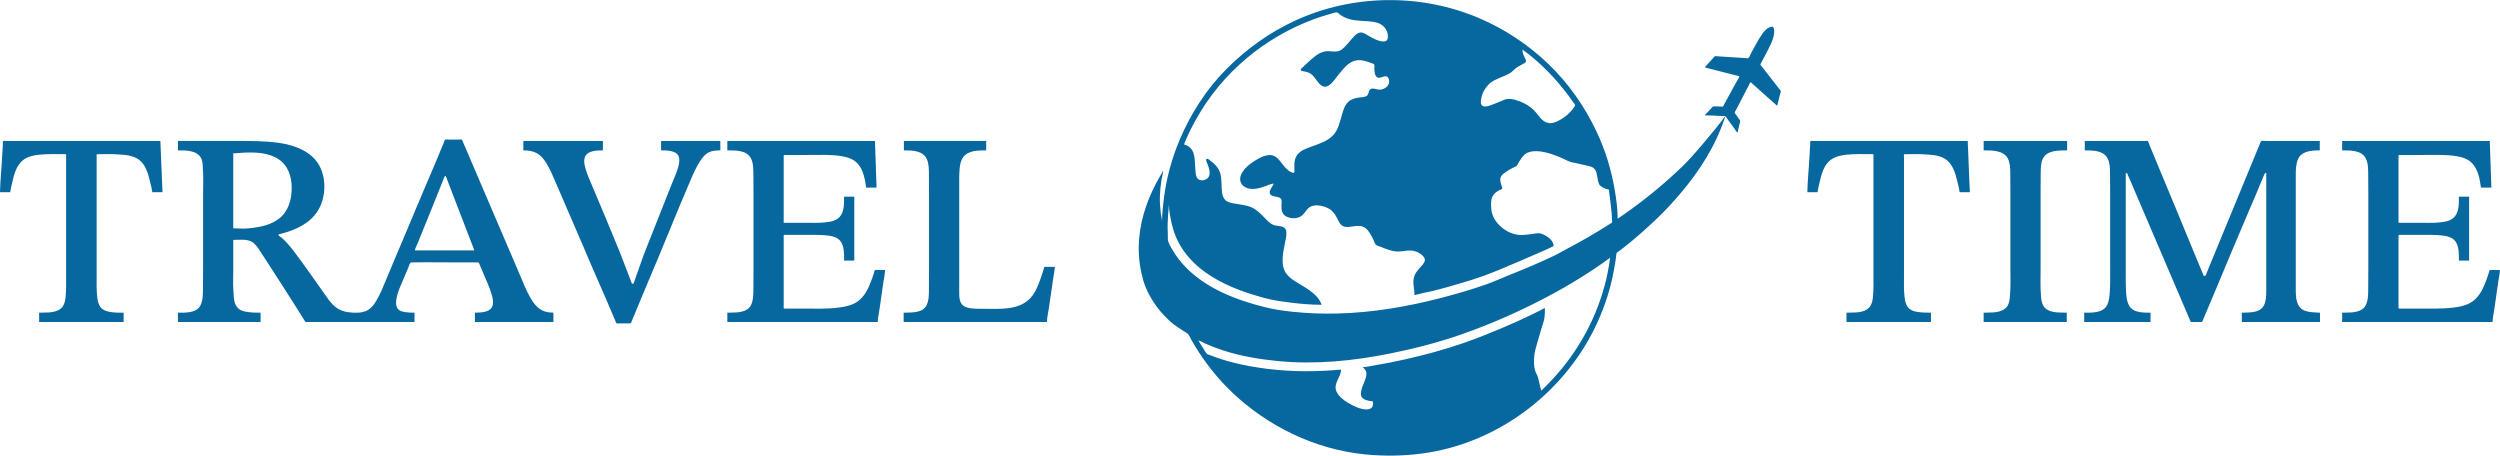 <?xml version="1.0" encoding="UTF-8" standalone="no"?>
<!-- Created with Inkscape (http://www.inkscape.org/) -->

<svg
   version="1.1"
   id="svg1"
   width="23229.867"
   height="4234.667"
   viewBox="0 0 23229.867 4234.667"
   xmlns="http://www.w3.org/2000/svg"
   xmlnsSvg="http://www.w3.org/2000/svg">
  <defs
     id="defs1" />
  <g
     id="g1">
    <path
       style="fill:#07679f;stroke:none"
       d="m 10797.867,2050.133 h -1.067 c -0.961,-22.272 -7.829,-44.974 -10.501,-67.2 -6.259,-52.078 -10.957,-105.338 -8.657,-157.867 2.222,-50.753 6.472,-101.147 14.277,-151.467 4.437,-28.607 14.272,-57.679 16.615,-86.4 h -1.067 c -19.747,37.102 -42.463,72.645 -62.1,109.867 -35.868,67.985 -67.128,138.78 -92.895,211.2 -71.584,201.196 -93.274,416.882 -47.057,626.133 10.228,46.312 22.921,93.668 40.997,137.6 21.764,52.895 50.921,103.047 82.836,150.4 34.472,51.145 75.326,98.297 119.819,140.842 18.459,17.651 36.968,36.242 57.6,51.418 30.596,22.504 63.328,42.668 94.933,63.74 12.031,8.021 32.16,17.113 40.571,28.899 12.246,17.16 20.841,38.108 31.346,56.434 21.944,38.281 44.594,76.223 68.886,113.067 86.94,131.857 187.648,255.544 301.864,364.758 334.172,319.539 774.272,533.905 1236.267,580.128 178.018,17.811 354.768,15.753 532.266,-7.587 690.391,-90.782 1307.267,-549.763 1609.324,-1174.099 69.699,-144.065 124.223,-296.972 158.758,-453.333 12.185,-55.173 22.274,-110.571 30.933,-166.4 2.528,-16.299 4.153,-32.731 6.4,-49.067 0.775,-5.636 0.07,-14.234 3.377,-19.015 8.631,-12.469 27.844,-21.979 39.742,-31.343 30.031,-23.635 60.132,-47.169 89.6,-71.509 89.641,-74.04 175.236,-152.019 259.2,-232.309 69.769,-66.717 134.908,-139.037 197.786,-212.225 183.944,-214.104 336.657,-453.252 423.014,-723.2 -11.465,6.737 -20.831,25.659 -28.923,36.267 -20.617,27.022 -41.718,53.712 -63.264,80 -74.221,90.56 -149.438,180.887 -227.995,267.733 -55.435,61.285 -116.719,118.666 -177.952,174.048 -157.833,142.751 -324.905,273.316 -501.333,392.352 0,-86.912 -12.378,-175.61 -26.581,-261.333 -31.186,-188.213 -87.312,-373.527 -168.852,-546.133 -111.024,-235.015 -261.688,-451.449 -449.9,-631.425 -186.485,-178.324 -403.676,-322.826 -641.067,-424.119 -540.95,-230.822 -1172.773,-224.397 -1707.733,21.207 -239.65,110.025 -452.677,262.481 -638.934,448.737 -188.301,188.302 -336.062,419.558 -438.853,664.533 -73.175,174.394 -123.342,360.41 -145.846,548.267 -7.858,65.601 -15.834,132.323 -15.834,198.4 m 1036.8,-344.533 c -0.807,7.88 -5.912,14.591 -9.76,21.333 -10.937,19.158 -33.334,47.949 -25.669,71.467 4.036,12.385 17.355,19.425 29.029,23.002 21.791,6.677 52.191,6.096 70.3,21.296 16.04,13.463 9.093,43.205 8.649,61.302 -1.097,44.782 1.422,85.764 46.918,108.512 47.036,23.518 111.199,21.596 150.384,-15.807 24.728,-23.603 38.765,-57.258 69.349,-74.707 46.348,-26.442 115.654,-10.784 161.067,10.065 39.99,18.36 64.544,49.305 85.004,87.138 15.532,28.723 27.772,66.183 58.996,81.845 23.515,11.796 51.711,8.182 76.8,4.694 45.148,-6.277 94.825,-16.541 133.333,14.586 32.705,26.436 52.859,67.792 71.202,104.742 7.25,14.604 12.684,37.097 24.094,48.827 9.033,9.288 29.311,13.389 41.237,18.16 49.4,19.761 102.886,42.61 156.8,44.971 42.378,1.856 83.744,-11.361 125.867,-9.516 32.972,1.444 66.008,13.377 92.8,32.576 12.028,8.62 23.207,18.859 31.255,31.382 15.82,24.616 3.769,46.98 -13.036,67.2 -25.808,31.05 -57.229,59.513 -73.834,97.067 -26.743,60.488 -1.985,124.022 -1.985,186.667 54.182,-15.233 110.529,-25.266 165.333,-38.277 92.138,-21.874 183.477,-48.248 274.134,-75.558 67.038,-20.196 134.77,-40.243 200.533,-64.356 116.507,-42.717 231.479,-92.663 345.6,-141.36 76.326,-32.569 152.19,-66.097 228.267,-99.197 19.735,-8.586 39.416,-17.758 58.666,-27.383 5.112,-2.556 17.576,-6.146 19.917,-11.697 1.39,-3.298 -0.848,-8.216 -1.559,-11.506 -2.534,-11.715 -6.586,-22.083 -13.395,-32 -22.637,-32.964 -69.421,-62.607 -108.429,-71.835 -22.642,-5.356 -43.619,0.265 -66.134,3.43 -33.638,4.728 -67.423,9.279 -101.333,10.764 -108.748,4.762 -221.69,-70.669 -268.524,-167.425 -16.94,-34.995 -20.69,-69.552 -21.625,-107.733 -0.95,-38.764 1.496,-75.039 28.998,-105.6 13.565,-15.073 29.718,-26.948 47.818,-36.003 5.94,-2.972 23.484,-7.619 26.452,-13.483 1.499,-2.962 -0.66,-7.341 -1.467,-10.247 -2.465,-8.87 -4.928,-17.758 -7.248,-26.667 -7.832,-30.077 -16.74,-53.598 1.558,-82.133 7.719,-12.037 19.562,-20.478 30.838,-28.935 23.368,-17.526 48.555,-32.421 74.667,-45.468 10.1,-5.047 22.743,-8.42 31.889,-14.999 10.108,-7.27 17.428,-25.921 24.029,-36.464 17.188,-27.454 38.249,-65.095 66.748,-82.034 39.599,-23.536 94.506,-24.831 138.667,-18.522 68.518,9.789 131.825,33.728 195.2,60.928 26.112,11.207 52.009,26.958 78.933,35.789 14.284,4.685 30.111,6.398 44.8,9.624 34.56,7.59 69.136,15.1 103.467,23.682 18.969,4.742 43.048,8.03 59.733,18.673 53.673,34.237 32.153,112.018 62.366,160.925 5.195,8.409 13.871,13.491 21.901,18.845 20.32,13.547 41.225,21.033 65.067,25.956 9.14,71.986 18.913,143.271 25.781,215.467 1.825,19.181 1.8,38.399 3.115,57.6 0.595,8.702 3.805,22.448 0.327,30.737 -2.327,5.545 -11.569,9.344 -16.423,12.383 -13.94,8.729 -27.684,17.783 -41.6,26.554 -55.176,34.776 -111.236,67.98 -167.467,101.005 -60.599,35.59 -122.756,68.24 -184.533,101.651 -39.894,21.576 -78.53,44.654 -119.467,64.462 -137.786,66.667 -280.285,125.838 -422.4,182.676 -70.382,28.149 -139.789,60.223 -211.2,85.662 -133.485,47.551 -270.459,87.258 -407.467,123.281 -319.916,84.116 -649.478,141.369 -980.266,149.472 -141.765,3.472 -282.562,-1.821 -423.467,-16.905 -83.337,-8.922 -167.165,-21.037 -248.533,-41.379 -263.326,-65.832 -534.148,-167.613 -729.6,-363.065 -52.335,-52.334 -98.073,-110.518 -134.7,-174.933 -12.844,-22.588 -28.525,-47.604 -36.209,-72.533 -7.259,-23.556 -2.45,-52.385 -4.121,-76.8 -4.15,-60.641 -0.749,-122.967 3.392,-183.467 1.765,-25.776 6.287,-52.036 6.304,-77.867 h 1.067 c 0,55.17 12.229,111.671 24.081,165.333 12.856,58.206 31.64,115.132 58.341,168.533 130.979,261.957 408.36,405.53 675.978,491.034 63.302,20.225 127.943,39.474 193.067,52.963 64.786,13.418 130.626,22.181 196.266,30.035 89.166,10.669 180.09,17.968 269.867,17.968 -10.891,-39.817 -41.412,-75.74 -71.467,-102.577 -47.192,-42.14 -103.324,-71.836 -156.8,-104.97 -35.273,-21.855 -71.833,-45.863 -97.175,-79.386 -59.6,-78.843 -31.833,-194.089 -15.239,-282.667 5.772,-30.809 14.281,-62.366 14.281,-93.867 0,-14.916 -1.448,-30.11 -10.441,-42.667 -12.693,-17.724 -34.36,-22.169 -54.626,-24.834 -23.521,-3.093 -48.247,-5.668 -69.333,-17.396 -27.99,-15.568 -49.663,-40.525 -71.508,-63.37 -35.075,-36.681 -72.463,-73.115 -119.425,-94.015 -50.418,-22.437 -106.506,-25.007 -160,-35.262 -27.301,-5.233 -58.527,-10.668 -80,-29.842 -40.326,-36.007 -35.231,-105.5 -37.375,-154.482 -1.523,-34.781 -2.976,-71.303 -14.567,-104.533 -12.281,-35.212 -35.21,-64.522 -63.258,-88.672 -11.63,-10.012 -23.787,-19.29 -36.267,-28.212 -5.018,-3.587 -10.88,-9.357 -17.067,-10.649 -6.523,-1.363 -12.774,4.812 -12.34,11.267 0.897,13.37 10.216,30.073 14.926,42.667 15.796,42.243 35.888,107.407 -12.186,136.05 -6.932,4.13 -14.576,6.993 -22.4,8.878 -10.338,2.491 -20.476,2.893 -30.933,0.928 -49.889,-9.376 -44.895,-66.325 -49.371,-104.255 -8.757,-74.21 6.12,-168.413 -70.096,-213.756 -10.846,-6.452 -22.881,-11.661 -35.2,-14.511 31.667,-81.659 71.655,-160.422 114.283,-236.8 238.221,-426.84 629.162,-753.604 1085.717,-924.347 50.275,-18.802 101.791,-35.649 153.6,-49.681 19.966,-5.408 42.254,-15.127 62.934,-16.527 10.889,-0.737 27.414,17.917 36.266,23.947 25.834,17.598 54.226,30.655 84.267,39.218 79.869,22.765 163.85,11.947 244.267,29.709 55.184,12.188 100.718,50.723 110.843,108.347 3.285,18.693 5.58,47.446 -10.677,61.314 -13.535,11.546 -35.999,9.179 -52.166,5.882 -50.771,-10.353 -94.386,-39.108 -138.667,-64.295 -15.606,-8.877 -34.706,-18.984 -53.333,-16.31 -29.861,4.286 -51.455,28.427 -70.581,49.677 -32.243,35.824 -60.905,76.432 -99.019,106.442 -49.287,38.806 -105.466,8.716 -161.067,19.904 -60.093,12.091 -109.75,59.947 -153.6,99.607 -18.087,16.358 -36.085,33.073 -53.333,50.314 -4.94,4.938 -16.016,12.455 -15.657,20.267 0.431,9.352 10.602,10.796 17.79,11.997 20.467,3.418 40.744,7.371 59.733,16.066 45.98,21.054 63.613,67.761 97.083,102.071 19.443,19.932 42.366,34.124 70.384,23.397 39.849,-15.256 68.368,-61.066 94.32,-92.731 51.201,-62.473 105.327,-144.256 193.68,-150.305 26.207,-1.794 52.824,4.043 77.867,11.189 16.331,4.66 32.093,10.902 48,16.789 6.906,2.557 17.681,4.865 23.127,9.952 6.578,6.146 2.141,28.115 2.514,36.641 1.124,25.682 1.442,63.58 22.363,81.933 32.433,28.451 83.76,-36.923 108.15,10.867 3.109,6.093 4.907,12.505 6.187,19.2 9.778,51.132 -46.372,90.564 -93.008,87.371 -22.492,-1.54 -49.195,-14.62 -71.467,-8.515 -28.91,7.924 -19.537,53.245 -44.8,67.971 -18.634,10.863 -45.178,10.796 -66.133,13.338 -35.645,4.323 -75.432,14.318 -102.4,39.397 -32.375,30.106 -44.955,70.757 -57.301,111.905 -20.546,68.475 -34.842,148.42 -86.715,201.6 -54.682,56.06 -133.126,79.335 -204.784,105.543 -43.826,16.029 -92.757,33.208 -123.238,70.457 -24.894,30.423 -31.282,72.757 -30.346,110.933 0.339,13.865 1.212,27.662 1.046,41.6 -0.06,5.031 -0.24,12.987 -4.559,16.423 -5.717,4.549 -16.302,0.379 -22.103,-1.973 -18.57,-7.528 -36.018,-21.84 -50.133,-35.788 -50.26,-49.662 -81.441,-133.736 -165.334,-124.619 -33.904,3.685 -67.585,18.725 -97.066,35.172 -52.184,29.111 -104.145,65.898 -139.277,115.051 -27.009,37.786 -39.62,88.822 -5.605,126.933 7.024,7.869 15.294,14.397 24.348,19.783 58.412,34.749 135.013,10.746 194.134,-9.858 22.226,-7.746 48.9,-21.645 72.533,-22.725 M 15843.2,627.2 l 88.534,22.523 146.133,37.371 84.267,21.172 c -6.554,22.741 -23.594,45.331 -34.871,66.133 -25.281,46.638 -50.481,93.341 -76.211,139.733 -9.415,16.976 -18.713,34.057 -27.819,51.2 -3.743,7.045 -7.684,18.889 -14.037,23.89 -4.757,3.745 -17.137,0.644 -23.062,0.644 -21.473,0 -43.681,-2.912 -65.051,-1.004 -8.265,0.738 -16.687,13.25 -21.801,19.138 -12.045,13.866 -25.045,27.465 -37.952,40.533 -6.388,6.467 -16.694,14.557 -19.196,23.467 46.351,0 93.507,2.073 139.733,5.238 11.178,0.765 22.956,1.107 34.133,1.161 4.658,0.022 11.575,-1.303 15.506,1.711 9.79,7.508 16.988,22.549 24.36,32.423 19.504,26.122 38.729,52.504 57.816,78.933 7.558,10.466 19.806,35.843 32.452,39.467 3.518,-26.132 11.729,-52.089 17.29,-77.867 1.919,-8.894 8.158,-23.067 5.625,-32 -1.839,-6.489 -8.071,-12.706 -11.938,-18.133 -8.588,-12.052 -17.126,-24.143 -25.612,-36.267 -3.591,-5.132 -12.714,-13.705 -12.534,-20.267 0.148,-5.386 5.258,-12.444 7.821,-17.067 6.233,-11.245 11.836,-22.824 17.952,-34.133 21.675,-40.083 42.504,-80.903 62.998,-121.6 14.22,-28.237 28.632,-56.46 43.669,-84.267 2.42,-4.476 9.453,-25.389 15.373,-24.617 5.675,0.74 12.819,10.08 16.956,13.773 13.5,12.055 26.928,24.207 40.533,36.14 44.757,39.259 88.925,79.226 133.333,118.881 12.796,11.426 25.502,22.947 38.4,34.26 5.503,4.827 10.933,11.547 18.134,13.563 8.435,-32.607 15.966,-65.458 24.135,-98.133 2.425,-9.702 11.231,-28.761 8.102,-38.4 -2.243,-6.909 -9.644,-13.579 -14.101,-19.2 -10.075,-12.706 -19.849,-25.65 -29.87,-38.4 -33.413,-42.512 -66.419,-85.347 -99.652,-128 -10.523,-13.505 -20.967,-27.072 -31.548,-40.533 -3.835,-4.88 -11.895,-11.97 -13.159,-18.133 -1.372,-6.692 7.79,-17.733 10.75,-23.467 10.87,-21.055 22.481,-41.738 33.079,-62.933 32.153,-64.306 74.457,-132.055 83.16,-204.8 0.998,-8.351 0.4,-17.195 0.3,-25.6 -0.113,-9.499 -3.077,-28.646 -12.08,-34.104 -8.951,-5.427 -27.588,2.341 -35.916,6.253 -29.093,13.666 -50.132,41.479 -67.903,67.318 -17.5,25.443 -32.908,52.136 -48.204,78.933 -17.897,31.357 -34.928,63.182 -52.097,94.933 -6.672,12.338 -12.752,33.877 -23.406,43.089 -4.477,3.872 -19.265,0.55 -24.924,-0.118 -21.803,-2.573 -44.218,-2.976 -66.133,-4.476 -51.539,-3.528 -103.129,-6.262 -154.667,-9.791 -15.647,-1.071 -31.257,-2.46 -46.933,-3.147 -5.437,-0.238 -11.739,-2.346 -17.067,-0.381 -6.591,2.43 -11.326,10.441 -16,15.356 -12.509,13.154 -24.302,27.041 -36.447,40.533 -9.618,10.687 -19.421,21.206 -28.923,32 -4.664,5.297 -10.362,9.769 -11.43,17.067 M 14148.267,461.867 c 82.679,59.393 161.049,128.193 232.529,200.533 69.768,70.607 133.917,146.722 193.469,226.133 15.199,20.267 29.597,41.106 44.103,61.867 5.213,7.46 16.3,18.613 17.745,27.733 0.896,5.657 -5.977,12.684 -8.914,17.067 -10.463,15.619 -22.443,29.813 -35.017,43.733 -29.833,33.028 -66.788,59.19 -105.782,80.329 -30.06,16.296 -65.309,29.921 -100.266,23.347 -61.03,-11.478 -91.19,-75.445 -131.216,-116.476 -46.905,-48.084 -114.624,-81.581 -179.184,-99.472 -24.111,-6.682 -52.048,-9.825 -76.8,-5.664 -18.551,3.118 -35.988,12.862 -53.334,19.802 -36.102,14.445 -71.886,30.007 -108.8,42.311 -26.674,8.891 -69.637,13.854 -76.304,-23.111 -3.357,-18.616 2.683,-40.437 6.33,-58.667 7.608,-38.028 27.514,-71.828 52.105,-101.333 9.237,-11.083 18.897,-23.074 30.669,-31.543 53.171,-38.253 118.214,-53.901 174.934,-85.056 27.711,-15.221 47.32,-42.113 73.6,-59.141 17.043,-11.044 35.695,-19.903 53.333,-29.966 6.892,-3.932 16.56,-7.315 21.983,-13.188 11.329,-12.27 3.609,-26.984 -2.519,-39.24 -9.038,-18.075 -18.638,-36.468 -22.386,-56.533 -1.304,-6.985 -3.096,-16.753 -0.278,-23.467 M 1653.333,1309.867 v 87.467 c 73.065,0 179.024,-2.297 216.257,74.667 16.594,34.301 13.854,72.045 16.371,108.8 5.24,76.503 0.971,154.736 0.971,231.467 v 699.733 c 0,56.887 -0.792,113.869 -1.066,170.667 -0.245,50.778 0.025,108.119 -23.263,154.667 -36.742,73.438 -139.672,67.691 -209.271,68.267 v 86.4 h 768 v -86.4 c -45.376,0 -91.766,-1.059 -136.533,-9.147 -24.32,-4.394 -50.738,-12.252 -69.333,-29.352 -48.816,-44.89 -41.423,-111.838 -47.114,-171.634 -4.996,-52.494 -0.886,-107.235 -0.886,-160 v -306.133 c 53.017,0 119.879,-10.046 168.533,15.452 36.353,19.051 59.741,55.387 81.123,89.082 17.714,27.914 36.112,55.406 54.015,83.2 83.773,130.057 168.736,259.327 250.941,390.4 27.476,43.81 55.462,87.303 82.802,131.2 7.549,12.121 15.211,24.169 22.798,36.267 2.973,4.741 6.274,12.944 11.124,15.97 4.929,3.076 15.283,1.096 20.929,1.096 h 53.333 198.4 740.267 v -86.4 c -30.781,-0.02 -62.381,-1.239 -92.8,-6.314 -18.086,-3.018 -37.763,-7.998 -52.267,-19.785 -27.445,-22.302 -28.576,-57.763 -24.699,-90.168 7.832,-65.446 37.024,-126.759 62.799,-186.667 17.978,-41.788 35.825,-83.738 52.989,-125.867 4.475,-10.984 10.235,-38.134 24.11,-38.395 151.701,-2.85 303.736,-0.01 455.467,-0.01 h 122.667 33.067 c 4.054,0 10.006,-1.056 13.639,1.096 3.77,2.233 5.164,7.919 6.788,11.704 4.112,9.582 8.282,19.143 12.217,28.8 14.276,35.039 29.467,69.792 44.456,104.533 7.195,16.677 14.143,33.454 21.333,50.133 6.213,14.414 12.05,29.012 17.494,43.733 3.926,10.615 7.787,21.261 11.363,32 18.761,56.345 44.06,139.171 -21.689,174.603 -11.116,5.991 -23.97,9.961 -36.267,12.678 -29.353,6.483 -59.706,7.303 -89.6,7.919 v 86.4 h 729.6 v -86.4 c -11.481,-2.131 -23.554,-1.145 -35.2,-2.314 -25.219,-2.531 -51.242,-9.396 -73.6,-21.482 -47.054,-25.436 -79.43,-69.284 -105.44,-114.871 -38.718,-67.86 -67.067,-141.6 -97.677,-213.333 -125.855,-294.937 -252.979,-589.329 -378.834,-884.267 -39.466,-92.487 -79.029,-184.929 -118.689,-277.333 l -30.188,-70.4 c -2.514,-5.856 -5.95,-21.044 -11.989,-23.89 -8.19,-3.859 -24.679,-0.644 -33.717,-0.644 h -84.267 c -8.159,0 -30.437,-3.885 -36.641,1.71 -6.938,6.256 -10.343,22.773 -13.945,31.356 -11.046,26.324 -22.487,52.496 -33.258,78.933 -35.936,88.208 -73.414,175.973 -111.057,263.467 -73.023,169.728 -143.658,340.554 -215.152,510.933 -58.807,140.144 -119.737,279.501 -177.037,420.267 -26.547,65.217 -53.513,131.49 -89.817,192 -21.241,35.403 -47.978,70.902 -85.76,89.804 -51.383,25.707 -118.389,22.573 -173.867,15.491 -41.226,-5.262 -80.701,-19.348 -114.133,-44.383 -48.965,-36.667 -81.889,-90.636 -116.719,-139.845 -87.235,-123.248 -173.604,-247.194 -264.216,-368 -34.401,-45.864 -70.68,-91.189 -112.932,-130.042 -9.958,-9.157 -20.757,-17.78 -32,-25.313 -4.472,-2.996 -10.631,-6.538 -7.889,-13.025 2.041,-4.83 10.908,-5.307 15.355,-6.419 15.372,-3.843 30.655,-7.877 45.867,-12.321 57.687,-16.855 113.667,-39.788 165.333,-70.592 56.078,-33.433 106.461,-79.763 140.32,-135.889 71.728,-118.898 78.995,-286.943 15.137,-410.667 -69.252,-134.175 -228.436,-194.925 -369.858,-215.756 -143.558,-21.146 -287.116,-18.91 -432,-18.91 h -515.2 M 0,1785.6 h 94.933 c 3.874,-30.002 11.743,-60.135 18.505,-89.6 16.909,-73.679 37.888,-158.188 99.895,-207.52 41.928,-33.358 96.154,-45.212 148.267,-50.79 83.559,-8.945 168.752,-5.156 252.8,-5.156 v 983.467 179.2 c 0,34.755 1.401,69.894 -0.971,104.533 -3.1,45.263 -1.657,95.248 -23.892,136.533 -35.395,65.719 -121.544,68.267 -187.403,68.267 -12.855,0 -25.586,1.067 -38.4,1.067 v 86.4 H 1148.8 v -86.4 c -48.003,0 -99.246,0.332 -146.133,-11.335 -25.495,-6.344 -50.837,-17.768 -67.556,-38.798 -23.59,-29.674 -29.235,-69.043 -32.891,-105.6 -6.389,-63.894 -4.086,-128.823 -4.086,-193.067 v -732.8 -284.8 -75.733 c 0,-7.071 -2.902,-22.47 1.096,-28.461 2.317,-3.471 8.14,-2.472 11.704,-2.472 h 30.933 c 43.927,0 88.48,-2.026 132.267,0.971 68.033,4.658 138.143,3.872 199.467,38.951 77.502,44.334 102.266,137.179 121.477,218.211 7.393,31.185 16.111,63.158 20.39,94.933 H 1510.4 l -5.291,-113.067 -9.684,-237.867 -5.291,-124.8 H 407.467 128 55.467 c -6.034,0 -21.173,-2.745 -26.023,1.096 -4.765,3.774 -2.556,24.905 -2.819,30.904 -1.308,29.88 -4.024,59.706 -5.333,89.6 C 16.125,1549.459 2.437,1667.528 0,1785.6 m 4862.933,-475.733 v 87.467 c 40.421,0 81.706,4.448 118.4,22.795 43.154,21.577 74.198,60.335 98.559,100.938 33.533,55.89 58.761,116.173 84.29,176 86.014,201.572 173.215,402.679 260.431,603.733 50.062,115.406 97.769,231.984 149.46,346.667 38.471,85.354 74.617,171.976 111.259,258.133 9.999,23.512 20.288,46.899 30.316,70.4 2.998,7.027 6.782,23.232 13.043,27.704 6.458,4.613 25.587,1.096 33.441,1.096 30.913,0 61.889,0.583 92.796,-0.01 9.944,-0.189 12.18,-13.521 15.36,-21.328 9.586,-23.528 19.329,-47.026 29.284,-70.4 42.557,-99.922 82.366,-201.024 125.259,-300.8 132.837,-309 255.467,-622.367 388.734,-931.2 27.498,-63.723 55.564,-129.801 94.166,-187.733 20.342,-30.528 44.344,-60.71 77.867,-77.472 33.432,-16.716 71.118,-18.528 107.733,-18.528 v -87.467 h -550.4 v 87.467 c 38.586,0 80.842,-0.357 117.333,14.084 20.966,8.297 40.124,22.36 47.446,44.583 8.963,27.204 3.467,60.339 -3.315,87.467 -14.506,58.026 -41.572,114.138 -63.758,169.6 -81.247,203.106 -160.695,406.933 -241.707,610.133 -31.526,79.074 -57.255,160.083 -86.457,240 -6.847,18.74 -13.543,37.605 -19.854,56.533 -2.495,7.484 -3.696,17.057 -13.157,17.057 -9.854,0 -11.144,-9.359 -14.071,-17.057 -7.022,-18.468 -13.79,-37.042 -20.927,-55.467 -30.994,-80.011 -60.616,-160.459 -92.787,-240 -78.841,-194.93 -161.435,-388.508 -242.8,-582.4 -24.134,-57.511 -51.137,-114.847 -68.264,-174.933 -8.546,-29.984 -16.243,-62.82 -9.511,-93.867 16.231,-74.852 110.623,-75.733 171.027,-75.733 v -87.467 h -739.2 m 1895.467,0 v 87.467 c 74.442,0 180.811,-3.193 219.766,74.667 22.521,45.014 21.789,99.24 22.371,148.267 0.692,58.234 1.062,116.614 1.062,174.933 v 705.067 c 0,64.362 -0.299,128.791 -1.062,193.067 -0.579,48.695 -0.734,102.215 -24.87,146.133 -33.768,61.446 -119.146,65.067 -181.001,65.067 -12.133,0 -24.199,0.967 -36.267,1.067 v 86.4 h 1397.333 c 1.806,-42.036 11.841,-85.266 17.844,-126.933 11.678,-81.051 23.033,-162.149 34.711,-243.2 5.314,-36.883 14.941,-75.832 15.711,-113.067 h -68.267 c -6.213,0 -19.846,-2.562 -25.056,1.096 -6.121,4.298 -9.033,22.794 -11.06,29.837 -7.067,24.546 -16.549,48.589 -25.41,72.533 -25.61,69.203 -59.362,139.763 -119.807,185.093 -52.04,39.026 -117.166,52.321 -180.267,60.541 -113.104,14.734 -229.496,9.3 -343.467,9.3 h -123.733 -30.933 c -3.526,0 -9.399,1.046 -12.156,-1.71 -3.868,-3.868 -1.71,-15.61 -1.71,-20.69 v -59.733 -236.8 -276.267 -66.133 c 0,-5.204 -2.452,-19.085 2.472,-22.37 3.574,-2.385 10.495,-1.096 14.594,-1.096 h 35.2 134.4 c 77.154,0 156.038,-3.336 232.533,7.328 41.321,5.76 84.491,17.766 109.963,53.472 34.819,48.809 31.904,121.042 31.904,178.133 h 94.933 v -594.133 h -94.933 c 0,59.53 2.556,137.378 -38.72,185.6 -37.023,43.254 -97.055,49.514 -150.08,54.581 -49.11,4.693 -98.901,3.019 -148.267,3.019 h -224 v -470.4 -117.333 -29.867 c 5e-4,-3.308 -0.878,-8.502 1.71,-11.089 3.211,-3.211 11.218,-1.71 15.356,-1.71 h 43.733 172.8 c 101.433,0 205.82,-5.537 306.133,11.292 53.835,9.031 108.564,26.404 146.582,67.737 53.203,57.84 69.946,148.341 79.552,223.905 h 97.067 l -14.933,-433.067 H 6758.4 m 1640.533,0 v 87.467 c 76.165,0 176.52,0.143 213.001,81.067 20.442,45.344 19.512,100.666 19.532,149.333 0.024,58.561 1.067,117.346 1.067,176 v 691.2 c 0,63.631 -1.061,127.395 -1.067,190.933 0,50.536 0.746,107.737 -23.594,153.6 -38.231,72.036 -142.455,63.186 -211.072,66.133 v 86.4 h 1331.2 c 0.908,-43.929 12.641,-89.827 18.912,-133.333 l 36.844,-254.933 c 5.907,-40.988 14.593,-82.46 17.845,-123.733 h -70.4 c -6.193,0 -20.845,-2.709 -25.918,1.096 -5.208,3.906 -7.362,19.42 -9.132,25.57 -6.185,21.494 -13.449,42.868 -20.783,64 -23.099,66.551 -48.328,137.763 -94.872,192 -108.087,125.953 -298.176,106.667 -447.695,106.667 -40.203,0 -80.777,0.71 -120.533,-5.959 -21.706,-3.641 -44.276,-9.716 -61.867,-23.555 -36.228,-28.501 -37.333,-79.889 -37.333,-121.953 v -279.467 -682.667 c 0,-60.48 -1.307,-121.089 3.105,-181.333 2.837,-38.747 10.022,-80.775 33.066,-113.067 46.267,-64.834 143.192,-64 214.496,-64 v -87.467 h -764.8 M 16793.6,1785.6 h 94.934 c 3.873,-30.001 11.74,-60.136 18.505,-89.6 16.915,-73.68 37.884,-158.185 99.895,-207.52 41.928,-33.358 96.154,-45.212 148.266,-50.79 83.56,-8.945 168.752,-5.156 252.8,-5.156 v 982.4 179.2 c 0,35.108 1.424,70.609 -0.97,105.6 -3.098,45.264 -1.661,95.247 -23.893,136.533 -35.39,65.72 -121.548,68.267 -187.403,68.267 -12.855,0 -25.587,1.067 -38.4,1.067 v 86.4 h 785.066 v -86.4 c -43.61,0 -88.089,-1.071 -131.2,-8.27 -30.173,-5.038 -61.641,-16.505 -81.639,-40.797 -24.365,-29.595 -30.056,-69.796 -33.742,-106.667 -6.281,-62.845 -4.085,-126.679 -4.085,-189.867 v -736 -284.8 -75.733 c 0,-7.07 -2.902,-22.471 1.096,-28.461 2.316,-3.471 8.141,-2.472 11.704,-2.472 h 30.933 c 43.927,0 88.481,-2.026 132.267,0.971 68.033,4.658 138.143,3.872 199.466,38.951 77.498,44.332 102.275,137.18 121.477,218.211 7.392,31.188 16.103,63.156 20.39,94.933 H 18304 l -4.225,-88.533 -9.683,-237.867 -6.358,-149.333 H 17200 h -279.466 -71.467 c -6.034,0 -21.173,-2.745 -26.023,1.096 -4.765,3.774 -2.556,24.905 -2.819,30.904 -1.308,29.88 -4.025,59.706 -5.333,89.6 -5.166,117.993 -18.851,236.061 -21.292,354.133 M 18432,1309.867 v 87.467 c 75.071,0 184.88,-2.134 224.79,75.733 23.027,44.927 22.677,101.158 22.677,150.4 0,57.512 1.067,115.2 1.067,172.8 v 706.133 c 0,72.302 2.889,145.534 -2.038,217.6 -2.721,39.816 -3.033,82.341 -22.829,118.4 -34.314,62.506 -122.298,66.133 -185.267,66.133 -12.845,0 -25.61,1.065 -38.4,1.067 v 86.4 h 772.267 v -86.4 c -12.442,0 -24.839,-1.067 -37.333,-1.067 -61.69,0 -147.404,-3.926 -181,-65.067 -19.098,-34.758 -20.198,-75.643 -22.829,-114.133 -5.048,-73.856 -2.038,-148.836 -2.038,-222.933 v -709.333 c 0,-61.519 0.323,-123.101 1.063,-184.533 0.535,-44.471 0.15,-94.65 20.558,-135.467 39.277,-78.555 149.752,-75.733 224.779,-75.733 v -87.467 H 18432 m 939.734,0 v 87.467 c 77.027,0 177.808,-0.465 215.137,81.067 19.873,43.405 18.971,95.227 19.534,141.867 0.804,66.764 1.062,133.683 1.062,200.533 v 688 c 0,67.141 1.469,134.695 -3.104,201.6 -2.904,42.498 -6.054,87.265 -25.971,125.867 -38.227,74.09 -140.812,68.744 -211.992,69.333 v 86.4 h 616.534 v -86.4 c -67.565,-1.393 -160.329,3.433 -198.548,-65.067 -24.181,-43.34 -27.638,-96.558 -29.761,-145.067 -3.447,-78.749 -2.091,-157.875 -2.091,-236.8 v -849.067 h 13.866 c 2.311,13.006 10.369,26.26 15.55,38.4 11.23,26.311 22.394,52.645 33.678,78.933 33.862,78.898 67.47,157.902 101.333,236.8 108.139,251.955 215.869,504.086 323.489,756.267 26.869,62.959 53.78,125.896 80.778,188.8 7.781,18.129 15.583,36.247 23.306,54.4 3.398,7.985 6.16,19.654 11.727,26.328 4.162,4.99 17.56,2.472 23.473,2.472 h 60.8 c 5.287,0 17.331,2.245 21.366,-1.71 6.084,-5.961 8.886,-19.303 12.153,-27.09 l 25.6,-60.8 c 30.456,-72.585 61.277,-145.015 91.733,-217.6 104.933,-250.083 208.704,-500.805 316.048,-749.867 36.012,-83.556 71.987,-167.391 106.114,-251.733 7.523,-18.594 15.55,-37.012 23.411,-55.467 5.156,-12.107 6.456,-21.332 21.175,-21.333 v 873.6 217.6 c 0,48.175 -0.194,104.685 -26.094,147.2 -39.75,65.248 -135.4,57.977 -201.106,60.8 v 86.4 h 726.4 v -86.4 c -72.744,-5.742 -165.563,2.555 -203.459,-75.733 -22.187,-45.839 -21.608,-101.756 -21.608,-151.467 v -203.733 -659.2 -176 c 0,-50.54 -0.608,-104.503 17.521,-152.533 32.225,-85.377 127.323,-89.6 205.412,-89.6 v -87.467 h -398.933 -105.6 c -9.55,0 -32.089,-4.191 -40.087,1.096 -3.334,2.205 -4.767,8.179 -6.202,11.704 -4.055,9.961 -8.007,19.972 -12.219,29.867 -16.565,38.904 -32.563,78.117 -48.373,117.333 -58.096,144.103 -119.608,286.831 -177.704,430.933 -68.302,169.417 -140.934,337.098 -208.854,506.667 -16.159,40.342 -33.519,80.202 -49.707,120.533 -4.085,10.18 -9.354,36.108 -22.187,36.261 -10.417,0.124 -11.813,-8.789 -15.148,-17.061 -7.198,-17.854 -14.829,-35.54 -22.173,-53.333 -31.569,-76.48 -63.39,-152.854 -94.958,-229.333 -91.625,-221.98 -182.884,-444.154 -275.802,-665.6 -27.244,-64.931 -54.328,-129.982 -80.875,-195.2 -8.415,-20.672 -17.178,-41.199 -25.6,-61.867 -3.688,-9.047 -6.607,-21.799 -12.605,-29.528 -4.887,-6.299 -28.483,-2.472 -36.039,-2.472 h -108.8 -441.6 m 2391.466,0 v 87.467 c 74.442,0 180.813,-3.193 219.767,74.667 22.523,45.017 21.781,99.237 22.371,148.267 0.706,58.589 1.062,117.325 1.062,176 v 704 c 0,64.362 -0.287,128.791 -1.062,193.067 -0.588,48.697 -0.729,102.212 -24.871,146.133 -33.575,61.085 -118.35,65.067 -179.933,65.067 -12.488,0 -24.913,0.964 -37.334,1.067 v 86.4 h 1397.334 c 1.821,-42.04 11.837,-85.263 17.846,-126.933 11.687,-81.049 23.021,-162.151 34.708,-243.2 5.319,-36.881 14.942,-75.833 15.713,-113.067 h -68.267 c -6.213,0 -19.846,-2.562 -25.056,1.096 -6.123,4.3 -9.034,22.793 -11.061,29.837 -7.066,24.546 -16.548,48.59 -25.41,72.533 -25.613,69.203 -59.361,139.762 -119.806,185.093 -51.361,38.517 -116.665,52.919 -179.2,60.406 -113.519,13.591 -229.178,9.434 -343.467,9.434 h -124.8 -30.933 c -3.526,0 -9.398,1.047 -12.157,-1.71 -3.869,-3.869 -1.71,-15.609 -1.71,-20.69 v -59.733 -236.8 -276.267 -66.133 c 0,-5.201 -2.45,-19.087 2.471,-22.37 3.575,-2.385 10.495,-1.096 14.596,-1.096 h 35.2 134.4 c 77.154,0 156.037,-3.336 232.533,7.328 41.321,5.76 84.489,17.765 109.962,53.472 34.819,48.809 31.905,121.042 31.905,178.133 h 94.933 v -594.133 h -94.933 c 0,59.531 2.556,137.378 -38.721,185.6 -37.023,43.254 -97.054,49.514 -150.079,54.581 -49.459,4.726 -99.617,3.019 -149.334,3.019 h -222.933 v -470.4 -117.333 -29.867 c 0,-3.308 -0.877,-8.502 1.71,-11.089 3.211,-3.211 11.219,-1.71 15.357,-1.71 h 43.733 173.867 c 101.085,0 205.095,-5.479 305.066,11.292 53.831,9.031 108.567,26.403 146.581,67.737 53.213,57.855 69.923,148.33 79.553,223.905 h 97.066 l -14.933,-433.067 H 21763.2 M 2167.467,2121.6 v -696.533 c 30.899,-0.637 61.902,-5.006 92.8,-6.358 109.73,-4.802 231.051,-2.719 326.4,59.366 91.404,59.517 123.733,164.024 123.733,268.058 0,108.485 -29.702,217.875 -119.467,286.682 -67.321,51.603 -153.053,72.981 -235.733,83.751 -29.874,3.892 -60.526,7.624 -90.667,7.624 -32.377,0 -64.729,-2.591 -97.067,-2.591 m 1974.4,-486.4 21.535,56.533 39.467,102.4 134.651,349.867 45.212,117.333 24.735,65.067 h -552.533 c 3.947,-22.923 18.264,-47.844 27.281,-69.333 16.17,-38.535 30.763,-77.731 46.933,-116.267 48.058,-114.529 92.714,-230.561 139.542,-345.6 16.622,-40.834 33.124,-81.734 49.497,-122.667 4.773,-11.932 8.856,-37.281 23.68,-37.333 m 10819.2,760.533 c -44.657,353.236 -190.961,696.631 -407.839,978.133 -50.417,65.442 -104.677,127.013 -161.719,186.667 -14.639,15.309 -29.851,29.834 -44.842,44.8 -7.649,7.636 -16.888,18.906 -26.667,23.467 -11.562,-41.136 -17.819,-83.856 -30.044,-124.8 -6.098,-20.424 -19.483,-38.791 -25.72,-59.733 -12.991,-43.615 -12.343,-91.606 -8.054,-136.533 3.622,-37.948 14.789,-75.382 24.966,-112 14.983,-53.91 31.008,-107.479 47.087,-161.067 6.242,-20.807 14.722,-41.673 19.193,-62.933 7.198,-34.216 7.772,-73.908 7.772,-108.8 -13.888,4.001 -27.563,13.518 -40.533,20.003 -28.022,14.011 -56.069,27.944 -84.267,41.588 -89.152,43.136 -179.577,84.156 -270.933,122.49 -116.051,48.697 -233.073,96.399 -352,137.685 -184.351,64 -374.843,115.545 -565.333,157.62 -86.004,18.996 -172.296,36.439 -259.2,50.833 -39.148,6.484 -80.835,17.228 -120.534,18.048 11.694,13.383 25.339,22.663 31.201,40.533 7.79,23.745 -0.141,50.816 -7.734,73.6 -14.769,44.318 -42.604,91.938 -40.492,139.733 1.71,38.674 43.691,53.509 75.692,59.281 8.137,1.467 16.319,2.676 24.533,3.599 3.038,0.341 8.397,0.152 10.476,2.827 4.279,5.505 1.902,25.681 0.938,32.427 -6.639,46.427 -61.737,44.659 -96.747,37.545 -34.365,-6.982 -67.08,-21.353 -98.133,-37.27 -45.892,-23.524 -92.308,-53.226 -124.575,-94.142 -8.879,-11.258 -17.043,-23.738 -21.881,-37.333 -25.309,-71.135 45.122,-128.956 45.122,-197.333 -26.607,0.549 -53.445,4.486 -80,6.305 -54.988,3.766 -110.23,6.197 -165.333,7.546 -232.559,5.697 -467.024,-14.377 -694.4,-64.599 -75.995,-16.785 -151.932,-37.671 -225.067,-64.396 -18.524,-6.769 -37.071,-13.399 -55.466,-20.525 -7.914,-3.065 -18.763,-5.34 -25.254,-10.997 -12.931,-11.271 -22.664,-31.918 -31.732,-46.401 -16.351,-26.118 -34.121,-51.703 -48.614,-78.933 24.059,6.931 47.348,22.587 70.4,32.614 53.362,23.212 107.755,44.237 163.2,61.952 166.412,53.169 338.494,81.74 512,98.32 342.234,32.702 691.799,-1.869 1028.266,-69.152 224.826,-44.959 450.028,-102.308 666.667,-177.808 292.746,-102.025 578.666,-229.773 851.2,-377.187 122.06,-66.023 241.142,-137.516 357.333,-213.371 41.436,-27.05 82.136,-55.227 122.667,-83.601 18.145,-12.703 35.561,-27.07 54.4,-38.699 z"
       id="path1" />
  </g>
</svg>

